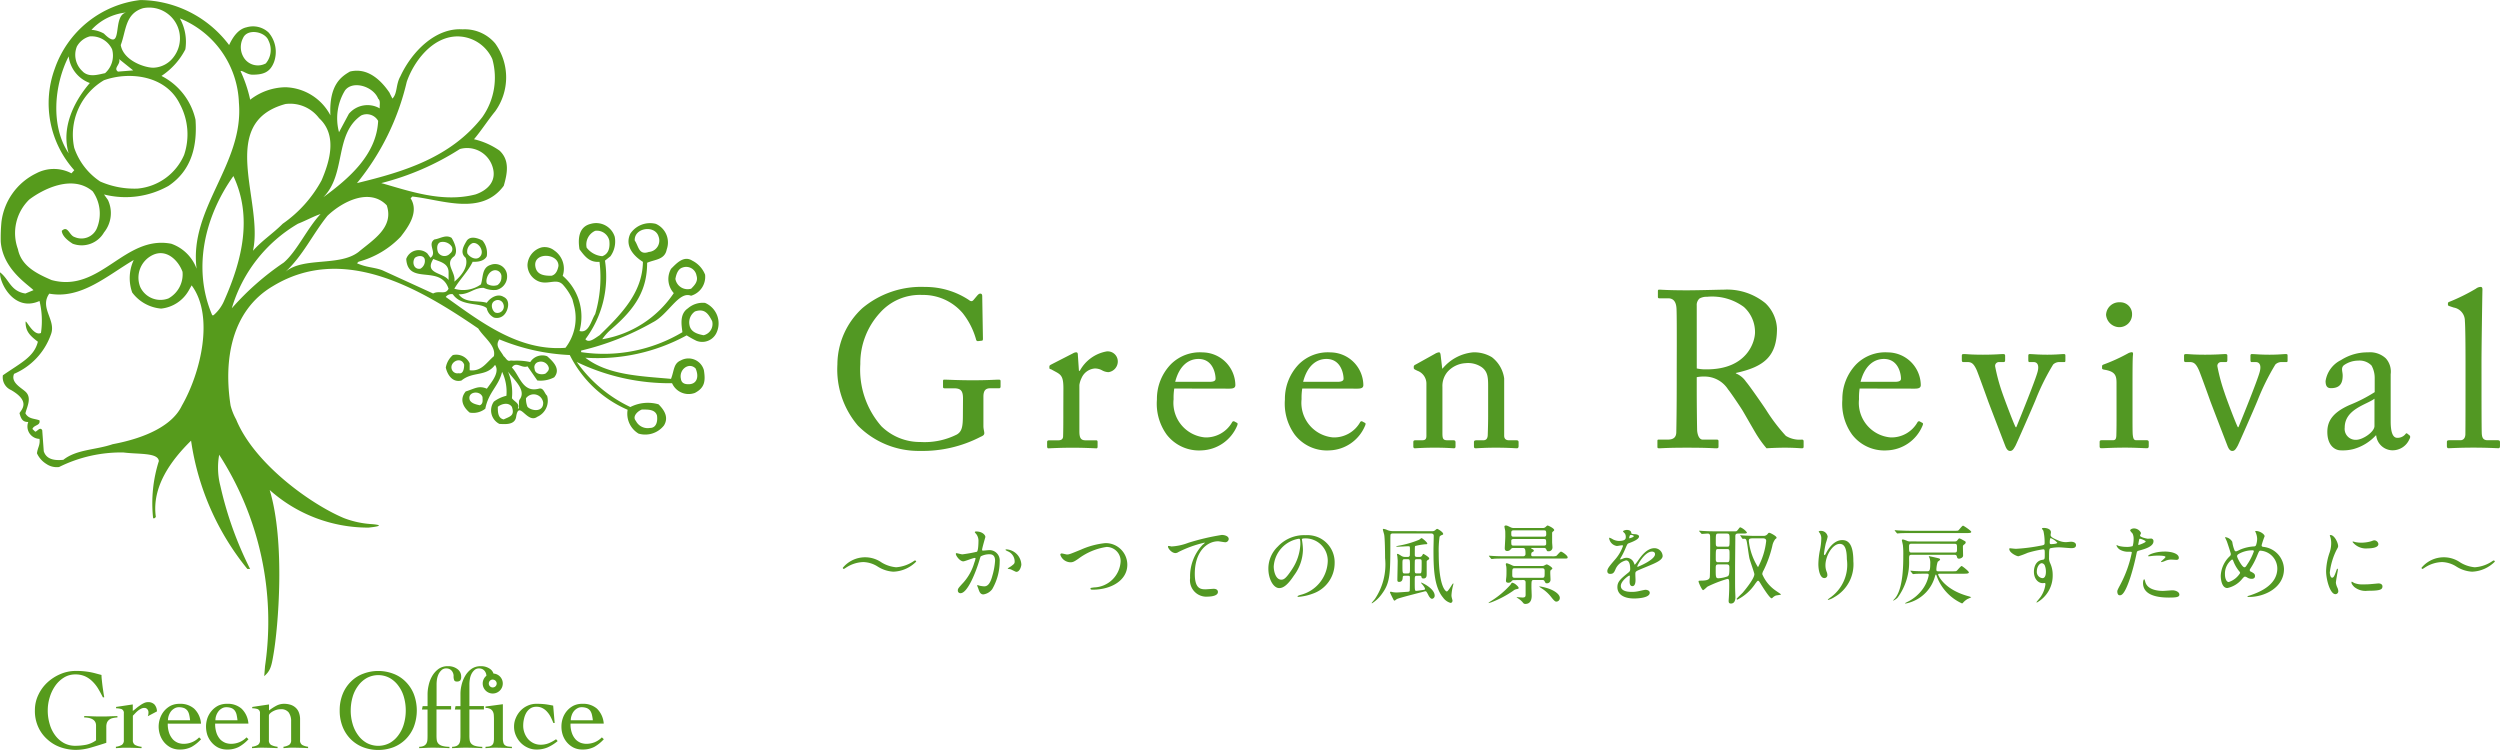 <svg id="Group_248" data-name="Group 248" xmlns="http://www.w3.org/2000/svg" width="183.145" height="54.941" viewBox="0 0 183.145 54.941">
  <g id="Group_244" data-name="Group 244" transform="translate(0)">
    <g id="Group_241" data-name="Group 241">
      <path id="Path_469" data-name="Path 469" d="M81.713,557.808c.23-.491.622-1.161,1.278-1.3a1.667,1.667,0,0,1,1.617.384,2.187,2.187,0,0,1,.4,2.148c-.29.774-.8.939-1.583.939-.392,0-.727-.319-.876-.266a9.975,9.975,0,0,1,.708,2.1,4.318,4.318,0,0,1,2.582-.914,3.845,3.845,0,0,1,3.295,2.059c-.113-2.286.846-2.859,1.43-3.208,1.262-.306,2.237.572,2.9,1.549.057.139.215.429.215.429.373-.373.237-1.025.582-1.63.841-1.821,2.592-3.577,4.562-3.441a2.923,2.923,0,0,1,2.38,1.03,4.253,4.253,0,0,1,0,4.98c-.52.633-1.035,1.435-1.55,2.041a5.429,5.429,0,0,1,1.865.828c.774.718.573,1.691.316,2.582-1.636,2.232-4.547,1.017-6.7.787l-.126.13c.659,1.03-.232,2.171-.718,2.806a6.642,6.642,0,0,1-3.094,1.839l-.115.113c.708.321,1.262.287,1.861.515l3.716,1.7c.473-.248.9.134,1.131-.352-.6-1.806-2.979-.206-3.1-2.18a.962.962,0,0,1,1.547-.4l.228.319c.518-.371-.258-.977.288-1.345.431-.06.831-.379,1.259-.117.23.371.483.995.2,1.343-.771.544.146,1.178,0,1.866.491-.4,1.061-1.09.833-1.748-.458-.371-.138-.891.087-1.265.283-.369.828-.168,1.144,0a1.446,1.446,0,0,1,.316,1.147c-.232.488-1.034.407-1.034.407-.342.714-.943,1.288-1.346,1.976a2.24,2.24,0,0,0,1.949-.318c.175-.517.058-1.234.718-1.43a.88.88,0,0,1,1.2.8,1.009,1.009,0,0,1-.774,1.035,1.812,1.812,0,0,1-.94-.149c-.71-.023-1.079.505-1.839.466.488.68,1.375.428,2.064.627.232-.345.774-.716,1.234-.431.514.232.343.944.084,1.259a.741.741,0,0,1-.8.251,1,1,0,0,1-.523-.689c-.512-.437-1.861-.1-2.483-1.017a.514.514,0,0,0-.517.2c2.577,1.838,5.355,3.987,8.77,3.724a3.567,3.567,0,0,0,.627-3.094l-.118-.458a4.051,4.051,0,0,0-.711-1.087c-.514-.512-1.191.149-1.949-.321a1.309,1.309,0,0,1-.632-1.11,1.4,1.4,0,0,1,1.048-1.288,1.132,1.132,0,0,1,.914.227,1.619,1.619,0,0,1,.619,1.858,3.951,3.951,0,0,1,1.231,4.042c.688.2.86-.8,1.147-1.234a9.536,9.536,0,0,0,.319-3.833c-.724.055-1.064-.376-1.466-.918-.138-.831-.028-1.665.833-1.866a1.423,1.423,0,0,1,1.746.946,1.853,1.853,0,0,1-.314,1.432l-.4.318a7.658,7.658,0,0,1-1.435,5.759c.258.316.716-.087,1.035-.288,1.633-1.575,3.148-3.149,3.18-5.381-.69-.431-1.348-1.179-.922-2.065a1.739,1.739,0,0,1,1.868-.719,1.49,1.49,0,0,1,.8,1.866c-.141.773-.862.732-1.437.985,0,1.954-.807,3.311-2.624,4.866a3.723,3.723,0,0,0-.666.737,7.864,7.864,0,0,0,5.242-3.381,1.531,1.531,0,0,1-.2-1.78c.374-.371.919-1,1.55-.6a1.95,1.95,0,0,1,.944,1.03,1.443,1.443,0,0,1-1.03,1.544c-.894-.371-1.665,1.383-2.811,1.952a19.807,19.807,0,0,1-5.24,2.064v.115a11.24,11.24,0,0,0,7.419-1.461c-.057-.487-.232-1.322.4-1.746a1.663,1.663,0,0,1,1.262-.4,1.631,1.631,0,0,1,.8,2.261,1.156,1.156,0,0,1-1.432.517,7.193,7.193,0,0,1-.718-.4,13.636,13.636,0,0,1-7.421,1.638c1.662,1.288,4.071,1.346,6.274,1.549.243-.622.175-1.123.716-1.351a1.17,1.17,0,0,1,1.693.716c.13.81.055,1.291-.661,1.665a1.324,1.324,0,0,1-1.67-.711,15.693,15.693,0,0,1-6.983-1.555,10.119,10.119,0,0,0,3.925,3.3,2.823,2.823,0,0,1,2.065-.2c.46.458.747.975.4,1.547a1.744,1.744,0,0,1-1.863.6,1.7,1.7,0,0,1-.8-1.746,8.517,8.517,0,0,1-4.238-4.011,15.251,15.251,0,0,1-5.158-1.147c-.342.488.062.773.316,1.234.168.115.258.428.514.313l.227.015a4.575,4.575,0,0,1,1.207.1,1.042,1.042,0,0,1,1.233-.428c.428.373,1.03.946.517,1.547a2.144,2.144,0,0,1-1.234.23l-.718-1.035c-.428.172-.831-.4-1.144.088.57.573.774,1.868,1.978,1.547.348-.092.4.343.6.52a1.288,1.288,0,0,1-.718,1.541c-.748.552-1.349-1.3-1.549,0-.087.588-.745.552-1.23.52a1.112,1.112,0,0,1-.4-1.635,2.568,2.568,0,0,1,.917-.426,3.39,3.39,0,0,0-.316-1.753c-.254,1.064-.987,1.464-1.23,2.7a1.427,1.427,0,0,1-1.147.285c-.515-.431-.745-1-.287-1.549.658-.2.948-.458,1.547-.2.343-.486.972-1.2.6-1.746-.653.889-1.633.458-2.461,1.147-.659.17-1.033-.431-1.147-.948a1.572,1.572,0,0,1,.517-.917,1.082,1.082,0,0,1,1.231.6v.512c.867.113,1.231-.573,1.775-1.029.172-.779-.747-1.375-1.147-2.033-4.238-2.895-9.857-6.25-15.043-3.1-3.067,1.808-3.612,5.446-3.1,8.741a4.293,4.293,0,0,0,.408,1.025c1.319,3.23,5.461,6.209,7.905,7.23a6.833,6.833,0,0,0,1.9.429c.912.061.857.164-.105.264a10.815,10.815,0,0,1-7.243-2.756c1.149,3.779.637,10.052.262,12.138-.143.844-.235,1.126-.661,1.5l.06-.737a22.552,22.552,0,0,0-3.36-15.482,5.32,5.32,0,0,0,.089,2.289,26.26,26.26,0,0,0,2.176,6.078h-.2a19.217,19.217,0,0,1-4.124-9.4c-1.461,1.435-2.895,3.378-2.581,5.589-.057.06-.112.139-.2.086a10.17,10.17,0,0,1,.421-4.181c-.063-.628-1.469-.484-2.6-.628a10.217,10.217,0,0,0-4.711,1.066,1.343,1.343,0,0,1-.935-.228,1.777,1.777,0,0,1-.684-.776c.047-.418.249-.609.185-1.058A.909.909,0,0,1,67,585.423c-.348,0-.515-.136-.642-.651.152-.261.828-.854-.619-1.691a1.018,1.018,0,0,1-.6-1.079c1.32-.92,2.289-1.344,2.564-2.461-.607-.458-.9-.776-.9-1.435,0-.287.564,1.066,1.127.794a6.147,6.147,0,0,0-.107-2.342c-1.871.839-2.956-1.356-2.89-2.1.671.515.763,1.385,1.855,1.552l.595-.246c-.46-.454-2.245-1.555-2.4-3.557a12.586,12.586,0,0,1,.053-1.448,4.577,4.577,0,0,1,2.551-3.554,2.758,2.758,0,0,1,2.577,0l.206-.228a7.347,7.347,0,0,1-1.434-7.422,7.552,7.552,0,0,1,6.274-5.044A8.227,8.227,0,0,1,81.713,557.808Zm-5.558,1.66a1.923,1.923,0,0,0,1.487-.774,2.253,2.253,0,0,0-2.234-3.585c-1.319.4-1.231,1.635-1.633,2.7C73.975,558.95,75.525,559.468,76.155,559.468Zm-1.978-4.045a4,4,0,0,0-2.547,1.272,2.156,2.156,0,0,1,.91.271C74.034,558.462,73.087,555.65,74.177,555.423Zm-5.475,19.6c3.583.978,5.328-3.318,8.77-2.66a3.046,3.046,0,0,1,1.86,1.831c-.572-4.439,3.471-7.648,3.1-12.149a6.935,6.935,0,0,0-4.324-6.188,3.552,3.552,0,0,1,.4,2.265,5.164,5.164,0,0,1-1.751,1.949,4.761,4.761,0,0,1,2.495,3.209c.126,1.821-.228,3.671-1.978,4.845a6.408,6.408,0,0,1-4.725.628l.285.4a2.251,2.251,0,0,1-.285,2.381,1.889,1.889,0,0,1-2.294.829c-.316-.2-.771-.541-.8-.944.458-.432.539.352.954.46a1.228,1.228,0,0,0,1.623-.662,2.818,2.818,0,0,0-.314-2.694c-1.519-1.289-3.718-.1-4.641.6a3.419,3.419,0,0,0-.834,3.64C66.494,574.022,67.671,574.574,68.7,575.021Zm15.7-15.87a1.528,1.528,0,0,0,.2-1.665c-.241-.676-1.55-.914-1.865-.2a1.441,1.441,0,0,0,0,1.348A1.218,1.218,0,0,0,84.405,559.151Zm-13.41.6c.486.458,1.176.2,1.631.117a1.722,1.722,0,0,0,.518-1.751,1.666,1.666,0,0,0-1.635-.945,1.534,1.534,0,0,0-.946.744A1.631,1.631,0,0,0,71,559.753Zm29.282,3.318a5.006,5.006,0,0,0,.721-4.234,2.809,2.809,0,0,0-2.579-1.662c-1.861.028-3.2,1.9-3.69,3.331a18.31,18.31,0,0,1-3.646,7.416C94.523,567.088,97.956,566.052,100.277,563.071Zm-28.767-2.483a2.378,2.378,0,0,1-1.547-1.95c-1.059,2.064-1.348,5.1,0,7.1C69.416,563.936,70.278,562.013,71.511,560.588Zm2.061-.834,1.119-.089-1.034-.828C73.8,559.212,73.2,559.5,73.571,559.753Zm-3.2,5.587a4.829,4.829,0,0,0,1.9,2.464,6.233,6.233,0,0,0,2.736.518,4.11,4.11,0,0,0,3.412-2.464,4.7,4.7,0,0,0-.313-3.732c-1.034-2.119-3.727-2.4-5.56-1.74A4.632,4.632,0,0,0,70.367,565.34Zm20.115-2.491a1.785,1.785,0,0,1,2.266-.4c-.031-.232.083-.543-.117-.714-.347-.891-1.856-1.372-2.43-.6a3.916,3.916,0,0,0-.437,3.058ZM83.461,572.88c.688-.776,1.445-1.243,2.179-1.981a9.217,9.217,0,0,0,2.845-3.175c.577-1.343,1.194-3.3-.18-4.558a2.651,2.651,0,0,0-2.464-1.038C80.794,563.505,84.264,569.3,83.461,572.88Zm7.934-9.919c-2,1.375-1.087,4.3-2.777,5.994,1.89-1.38,3.9-3.127,4.013-5.59A.958.958,0,0,0,91.4,562.961Zm7.225,2.465a19.631,19.631,0,0,1-5.76,2.495c2.036.572,4.469,1.461,6.907.829.873-.3,1.6-.975,1.231-2.065A1.951,1.951,0,0,0,98.62,565.426Zm-16.593,1.979c-2.061,2.892-3.037,6.732-1.549,10.2h.089a2.91,2.91,0,0,0,.8-1.107C82.682,573.526,83.43,570.385,82.027,567.406Zm6.907,2.892c-1.092,1.348-1.8,2.927-3.094,4.124,1.317-1.115,3.953-.369,5.357-1.456,1.063-.888,2.608-1.8,2.064-3.415C92.03,568.263,90.052,569.241,88.935,570.3Zm-.518-.11c-.455.141-1.085.486-1.659.711a10.67,10.67,0,0,0-4.845,6.193,19.748,19.748,0,0,1,3.8-3.345C86.67,572.936,87.443,571.214,88.416,570.187Zm23.013,1.942c.285.4.285,1.1,1.032.836a.834.834,0,0,0,.716-1.121C112.921,570.958,111.37,571.187,111.429,572.129Zm-2.895-.713a1.1,1.1,0,0,0-.629,1.233,1.6,1.6,0,0,0,1.145.627c.488-.17.572-.654.515-1.147A.932.932,0,0,0,108.534,571.417Zm-10.518,1.147a.784.784,0,0,0-.828-.313c-.347.136-.23.714-.113.824a.545.545,0,0,0,.828,0A.387.387,0,0,0,98.016,572.564Zm2.064.763c.4-.4-.125-1.144-.552-1a.68.68,0,0,0-.361.747C99.328,573.348,99.8,573.61,100.08,573.327Zm-23.946-.144a1.838,1.838,0,0,0-.927,2.359,1.634,1.634,0,0,0,2.062.829,2.016,2.016,0,0,0,1.032-1.949C78,573.594,77.138,572.719,76.134,573.182Zm19.19.212c-.23.314-.086.881.4.8a.653.653,0,0,0,.316-.713C95.926,573.165,95.494,573.252,95.323,573.395Zm8.819.6c.083.688.722.716,1.183.716.342-.084.46-.433.515-.716C105.868,573.051,104.022,572.954,104.142,573.992Zm-7.471-.513c-.69,1.1.719.975,1.119,1.542v-.6C97.761,573.766,97.126,573.683,96.671,573.479Zm18.885,2.18c.2-.206.541-.517.4-.951a.767.767,0,0,0-1.032-.6c-.327.1-.458.488-.518.829A.909.909,0,0,0,115.556,575.659Zm-14.205-.254a.67.67,0,0,0,.309-.58.46.46,0,0,0-.549-.514c-.515.11-.685.959-.431,1.03A.894.894,0,0,0,101.351,575.4Zm.45,1.369a.428.428,0,0,0-.577-.254c-.433.172-.254.74-.024.878A.468.468,0,0,0,101.8,576.774Zm15.3,1.26c-.258-.483-.515-.969-1.262-.711a.974.974,0,0,0-.4,1c.086.515.6.661,1.034.742A.844.844,0,0,0,117.1,578.034Zm-19.086,3.5a.439.439,0,0,0,.517.313c.343.087.4-.373.4-.629C98.707,580.587,97.872,581.015,98.016,581.533Zm6.394-.518a.394.394,0,0,0-.316.518c.028.457.7.437.831.313.113-.115.254-.23.2-.429A.6.6,0,0,0,104.41,581.015Zm10.4,1.236c.031.284.232.4.517.4.632.031.841-.509.559-1.154C115.407,581.021,114.665,581.559,114.808,582.251Zm-12.376,1.431c.17.253.6.373.428.747h.084v-.518l.026-.107c.564-.688-.368-1.439-.825-2.072A4.057,4.057,0,0,1,102.432,583.681Zm-3.1.113c.112.259.46.339.744.4.261-.112.2-.369.2-.6C100.11,583.08,99.163,583.189,99.336,583.794Zm4.128-.113a1.529,1.529,0,0,0,.112.63c.316.319,1.174.4,1.147-.318A.7.7,0,0,0,103.464,583.681Zm-2.064.63c0,.374,0,.831.431.919.444-.217.829-.259.6-.919C102.174,583.934,101.628,584.11,101.4,584.311Zm10.542.2c-.313.12-.713.514-.426.831a.968.968,0,0,0,1.032.512c.484,0,.572-.512.512-.91C112.921,584.483,112.375,584.51,111.942,584.51Zm-33.2-8.7a2.637,2.637,0,0,1-2.009,1.3,2.952,2.952,0,0,1-2.117-1.179,3.14,3.14,0,0,1,.113-2.383c-1.946,1.147-3.865,2.892-6.188,2.467-.745,1.058.543,1.947.113,3.008a4.91,4.91,0,0,1-2.692,2.867c-.254.6.447.972.782,1.26.57.454.162,1.144.049,1.633.228.426.659.371,1.03.513.087.4-.4.314-.517.632l.206.2c.17-.032.339-.377.512-.115l.113,1.545c.2.63.833.689,1.434.63.975-.774,2.38-.718,3.612-1.144,2.49-.466,4.4-1.409,5.069-2.82,1.4-2.438,2.381-6.582.718-8.816Z" transform="translate(-64.929 -554.508)" fill="#569b1c"/>
    </g>
    <g id="Group_243" data-name="Group 243" transform="translate(2.558 48.807)">
      <g id="Group_242" data-name="Group 242">
        <path id="Path_470" data-name="Path 470" d="M71.488,586.783c-.109-.215-.22-.421-.34-.625a2.643,2.643,0,0,0-.415-.531,1.879,1.879,0,0,0-.541-.381,1.7,1.7,0,0,0-.716-.143,1.561,1.561,0,0,0-.852.236,2.163,2.163,0,0,0-.635.609,2.913,2.913,0,0,0-.4.847,3.211,3.211,0,0,0-.141.941,3.449,3.449,0,0,0,.141,1,2.5,2.5,0,0,0,.4.825,2.01,2.01,0,0,0,.635.564,1.727,1.727,0,0,0,.852.206,4.245,4.245,0,0,0,.787-.076,1.921,1.921,0,0,0,.723-.324v-1.082c0-.381-.292-.582-.867-.595v-.1c.214,0,.408.011.588.018s.381.013.606.013c.2,0,.411,0,.619-.01s.415-.015.62-.021v.1a2.138,2.138,0,0,0-.326.044.637.637,0,0,0-.254.105.588.588,0,0,0-.172.2.814.814,0,0,0-.062.334v1.176q-.581.19-1.144.353a3.954,3.954,0,0,1-1.093.164,3.4,3.4,0,0,1-1.1-.186,2.779,2.779,0,0,1-.961-.564,2.672,2.672,0,0,1-.677-.9,2.812,2.812,0,0,1-.256-1.244,2.571,2.571,0,0,1,.256-1.144,2.925,2.925,0,0,1,.677-.918,3.307,3.307,0,0,1,.961-.607,2.832,2.832,0,0,1,1.1-.22,5.5,5.5,0,0,1,.617.027c.185.021.355.044.505.075s.288.066.41.1l.352.094a3.33,3.33,0,0,0,.023.352c.015.149.032.3.053.463s.045.314.066.46.044.269.06.36Z" transform="translate(-66.508 -584.503)" fill="#569b1c"/>
        <path id="Path_471" data-name="Path 471" d="M70.168,589.53a1.2,1.2,0,0,0,.434-.136.39.39,0,0,0,.151-.365v-1.944a.3.3,0,0,0-.168-.316,1.39,1.39,0,0,0-.4-.058v-.1l1.223-.183v.475a2.363,2.363,0,0,0,.23-.175,2.734,2.734,0,0,1,.279-.212,1.7,1.7,0,0,1,.293-.178.681.681,0,0,1,.3-.078.632.632,0,0,1,.491.178.785.785,0,0,1,.178.5l-.669.353c.011-.037.024-.079.034-.123a.774.774,0,0,0,.013-.165.33.33,0,0,0-.079-.22.282.282,0,0,0-.227-.1.482.482,0,0,0-.235.06,1.156,1.156,0,0,0-.228.144,1.862,1.862,0,0,0-.2.188c-.063.068-.123.125-.173.181v1.775a.384.384,0,0,0,.159.365,1.347,1.347,0,0,0,.478.136v.1c-.191-.008-.377-.018-.567-.023s-.377-.011-.564-.011c-.131,0-.253,0-.373.011s-.245.014-.373.023Z" transform="translate(-64.239 -583.63)" fill="#569b1c"/>
        <path id="Path_472" data-name="Path 472" d="M72.773,587.788a1.985,1.985,0,0,0,.115.723,1.4,1.4,0,0,0,.285.457,1.1,1.1,0,0,0,.368.233,1.321,1.321,0,0,0,.366.066,1.618,1.618,0,0,0,.635-.117,1.508,1.508,0,0,0,.528-.356l.143.136a2.783,2.783,0,0,1-.7.564,1.822,1.822,0,0,1-.863.19,1.466,1.466,0,0,1-.646-.138,1.6,1.6,0,0,1-.486-.381,1.7,1.7,0,0,1-.306-.535,1.937,1.937,0,0,1-.107-.625,1.873,1.873,0,0,1,.107-.617,1.666,1.666,0,0,1,.306-.538A1.609,1.609,0,0,1,73,586.47a1.464,1.464,0,0,1,.646-.133,1.517,1.517,0,0,1,1.063.357,1.677,1.677,0,0,1,.5,1.095Zm1.635-.249a3.233,3.233,0,0,0-.066-.406.824.824,0,0,0-.131-.3.625.625,0,0,0-.243-.185,1.065,1.065,0,0,0-.387-.062.621.621,0,0,0-.326.091A.859.859,0,0,0,73,586.9a1.186,1.186,0,0,0-.159.313,1.1,1.1,0,0,0-.055.33Z" transform="translate(-63.041 -583.583)" fill="#569b1c"/>
        <path id="Path_473" data-name="Path 473" d="M74.916,587.788a1.988,1.988,0,0,0,.113.723,1.367,1.367,0,0,0,.283.457,1.146,1.146,0,0,0,.371.233,1.332,1.332,0,0,0,.368.066,1.632,1.632,0,0,0,.633-.117,1.544,1.544,0,0,0,.53-.356l.143.136a2.823,2.823,0,0,1-.706.564,1.8,1.8,0,0,1-.862.19,1.466,1.466,0,0,1-.646-.138,1.57,1.57,0,0,1-.483-.381,1.719,1.719,0,0,1-.313-.535,2.025,2.025,0,0,1-.1-.625,1.957,1.957,0,0,1,.1-.617,1.682,1.682,0,0,1,.313-.538,1.575,1.575,0,0,1,.483-.381,1.464,1.464,0,0,1,.646-.133,1.523,1.523,0,0,1,1.063.357,1.678,1.678,0,0,1,.5,1.095Zm1.636-.249a3.958,3.958,0,0,0-.066-.406.827.827,0,0,0-.134-.3.592.592,0,0,0-.243-.185,1.044,1.044,0,0,0-.386-.062.6.6,0,0,0-.322.091.784.784,0,0,0-.251.222,1.105,1.105,0,0,0-.162.313,1.051,1.051,0,0,0-.053.33Z" transform="translate(-61.712 -583.583)" fill="#569b1c"/>
        <path id="Path_474" data-name="Path 474" d="M76.344,586.565l1.225-.183v.442a3.606,3.606,0,0,1,.517-.337,1.193,1.193,0,0,1,.564-.151,1.582,1.582,0,0,1,.447.055.988.988,0,0,1,.379.191.9.9,0,0,1,.269.358,1.371,1.371,0,0,1,.1.562v1.479a.387.387,0,0,0,.151.365,1.189,1.189,0,0,0,.436.136v.1c-.164-.008-.335-.018-.52-.022s-.374-.011-.562-.011c-.128,0-.253,0-.374.011s-.235.014-.347.022v-.1a1.1,1.1,0,0,0,.413-.136.393.393,0,0,0,.147-.365v-1.349a1.092,1.092,0,0,0-.18-.666.685.685,0,0,0-.582-.233,1.006,1.006,0,0,0-.3.041,1.336,1.336,0,0,0-.275.115.946.946,0,0,0-.212.156.23.23,0,0,0-.078.162v1.775a.382.382,0,0,0,.156.365,1.355,1.355,0,0,0,.478.136v.1c-.191-.008-.377-.018-.565-.022s-.376-.011-.565-.011c-.128,0-.254,0-.374.011s-.246.014-.369.022v-.1a1.2,1.2,0,0,0,.433-.136.39.39,0,0,0,.151-.365v-1.944a.3.3,0,0,0-.172-.316,1.31,1.31,0,0,0-.4-.058Z" transform="translate(-60.42 -583.583)" fill="#569b1c"/>
        <path id="Path_475" data-name="Path 475" d="M80.291,587.744a3.165,3.165,0,0,1,.224-1.215,2.675,2.675,0,0,1,.606-.907,2.473,2.473,0,0,1,.9-.572,3.066,3.066,0,0,1,1.093-.2,3.1,3.1,0,0,1,1.1.2,2.488,2.488,0,0,1,.894.572,2.679,2.679,0,0,1,.607.907,3.39,3.39,0,0,1,0,2.43,2.7,2.7,0,0,1-.607.91,2.631,2.631,0,0,1-.894.573,3.1,3.1,0,0,1-1.1.194,3.068,3.068,0,0,1-1.093-.194,2.613,2.613,0,0,1-.9-.573,2.691,2.691,0,0,1-.606-.91A3.154,3.154,0,0,1,80.291,587.744Zm.808,0a3.433,3.433,0,0,0,.138.982,2.562,2.562,0,0,0,.4.824,1.97,1.97,0,0,0,.635.573,1.8,1.8,0,0,0,1.69,0,1.965,1.965,0,0,0,.633-.573,2.534,2.534,0,0,0,.4-.824,3.49,3.49,0,0,0,.136-.982,3.541,3.541,0,0,0-.136-.983,2.476,2.476,0,0,0-.4-.82,1.982,1.982,0,0,0-.633-.573,1.776,1.776,0,0,0-1.69,0,1.987,1.987,0,0,0-.635.573,2.5,2.5,0,0,0-.4.82A3.483,3.483,0,0,0,81.1,587.744Z" transform="translate(-57.964 -584.503)" fill="#569b1c"/>
        <path id="Path_476" data-name="Path 476" d="M83.886,590.537a.788.788,0,0,0,.34-.068.441.441,0,0,0,.185-.167.64.64,0,0,0,.076-.258c.008-.1.011-.215.011-.345v-1.889h-.41l.052-.251H84.5v-.9a2.887,2.887,0,0,1,.081-.635,2.3,2.3,0,0,1,.254-.663,1.7,1.7,0,0,1,.462-.521,1.148,1.148,0,0,1,.7-.207,1.1,1.1,0,0,1,.682.207.669.669,0,0,1,.283.564.449.449,0,0,1-.066.274.342.342,0,0,1-.262.079.2.2,0,0,1-.177-.079.751.751,0,0,1-.05-.342.586.586,0,0,0-.024-.151.636.636,0,0,0-.089-.183.5.5,0,0,0-.168-.146.54.54,0,0,0-.254-.06.482.482,0,0,0-.352.13,1.022,1.022,0,0,0-.219.3,1.538,1.538,0,0,0-.115.385,2.608,2.608,0,0,0-.026.343v1.6h1.064v.251H85.154V589.7a2.74,2.74,0,0,0,.019.345.512.512,0,0,0,.115.258.6.6,0,0,0,.279.167,1.851,1.851,0,0,0,.535.068v.1c-.2-.008-.39-.018-.582-.023s-.381-.011-.575-.011-.358,0-.528.011-.35.014-.531.023Z" transform="translate(-55.735 -584.637)" fill="#569b1c"/>
        <path id="Path_477" data-name="Path 477" d="M88.821,589.574c-.194-.008-.4-.018-.591-.023s-.4-.011-.591-.011c-.13,0-.254,0-.377.011s-.248.014-.377.023v-.1a1.641,1.641,0,0,0,.283-.029.454.454,0,0,0,.193-.089.38.38,0,0,0,.112-.185,1.391,1.391,0,0,0,.032-.331v-1.388c0-.113-.006-.215-.013-.314a.636.636,0,0,0-.075-.258.454.454,0,0,0-.191-.183.881.881,0,0,0-.342-.073v-.1l1.273-.169v2.485a1.292,1.292,0,0,0,.036.331.357.357,0,0,0,.112.185.514.514,0,0,0,.2.089,1.993,1.993,0,0,0,.313.029Z" transform="translate(-53.876 -583.573)" fill="#569b1c"/>
        <path id="Path_478" data-name="Path 478" d="M91.055,587.741c-.055-.141-.118-.283-.19-.426a1.687,1.687,0,0,0-.254-.379,1.153,1.153,0,0,0-.342-.277.911.911,0,0,0-.457-.107.782.782,0,0,0-.445.122.992.992,0,0,0-.3.326,1.557,1.557,0,0,0-.165.444,2.1,2.1,0,0,0-.057.489,1.5,1.5,0,0,0,.092.528,1.476,1.476,0,0,0,.259.45,1.287,1.287,0,0,0,.408.309,1.221,1.221,0,0,0,.53.113,1.579,1.579,0,0,0,.591-.113,2.8,2.8,0,0,0,.526-.29l.118.135a3.117,3.117,0,0,1-.744.467,2.021,2.021,0,0,1-.816.152,1.486,1.486,0,0,1-.624-.133,1.66,1.66,0,0,1-.52-.36,1.746,1.746,0,0,1-.356-.533,1.57,1.57,0,0,1-.134-.653,1.537,1.537,0,0,1,.134-.643,1.732,1.732,0,0,1,.356-.538,1.6,1.6,0,0,1,.52-.358,1.5,1.5,0,0,1,.624-.13,5.383,5.383,0,0,1,.648.032c.191.023.389.062.583.1l.11,1.275Z" transform="translate(-53.074 -583.583)" fill="#569b1c"/>
        <path id="Path_479" data-name="Path 479" d="M90.987,587.788a1.889,1.889,0,0,0,.113.723,1.342,1.342,0,0,0,.283.457,1.123,1.123,0,0,0,.369.233,1.342,1.342,0,0,0,.366.066,1.657,1.657,0,0,0,.638-.117,1.6,1.6,0,0,0,.526-.356l.143.136a2.841,2.841,0,0,1-.7.564,1.828,1.828,0,0,1-.865.19,1.449,1.449,0,0,1-.645-.138,1.571,1.571,0,0,1-.488-.381,1.671,1.671,0,0,1-.306-.535,1.933,1.933,0,0,1-.1-.625,1.87,1.87,0,0,1,.1-.617,1.637,1.637,0,0,1,.306-.538,1.576,1.576,0,0,1,.488-.381,1.448,1.448,0,0,1,.645-.133,1.529,1.529,0,0,1,1.066.357,1.7,1.7,0,0,1,.494,1.095Zm1.634-.249a3.218,3.218,0,0,0-.068-.406.852.852,0,0,0-.131-.3.631.631,0,0,0-.245-.185,1.059,1.059,0,0,0-.387-.062.6.6,0,0,0-.322.091.845.845,0,0,0-.253.222.976.976,0,0,0-.156.313,1.009,1.009,0,0,0-.055.33Z" transform="translate(-51.749 -583.583)" fill="#569b1c"/>
      </g>
      <path id="Path_480" data-name="Path 480" d="M89.088,585.9a.735.735,0,1,1-1.471,0,.726.726,0,0,1,.271-.565.585.585,0,0,0-.024-.149.6.6,0,0,0-.089-.183.539.539,0,0,0-.165-.146.559.559,0,0,0-.258-.06.478.478,0,0,0-.35.13.972.972,0,0,0-.22.3,1.352,1.352,0,0,0-.11.385,2.193,2.193,0,0,0-.029.343v1.6h1.063v.251H86.642V589.7a2.468,2.468,0,0,0,.019.345.508.508,0,0,0,.112.258.61.61,0,0,0,.28.167,1.859,1.859,0,0,0,.535.068v.1c-.2-.008-.389-.018-.58-.023s-.386-.011-.58-.011c-.177,0-.355,0-.526.011s-.348.014-.528.023v-.1a.794.794,0,0,0,.34-.068.427.427,0,0,0,.183-.167.614.614,0,0,0,.075-.258,3.169,3.169,0,0,0,.015-.345v-1.889h-.411l.05-.251h.361v-.9a2.775,2.775,0,0,1,.078-.635,2.4,2.4,0,0,1,.258-.663,1.669,1.669,0,0,1,.46-.521,1.15,1.15,0,0,1,.7-.207,1.114,1.114,0,0,1,.682.207.64.64,0,0,1,.24.332A.728.728,0,0,1,89.088,585.9Zm-.735-.287a.289.289,0,1,0,.288.287A.288.288,0,0,0,88.353,585.617Z" transform="translate(-54.813 -584.637)" fill="#569b1c"/>
    </g>
  </g>
  <g id="Group_246" data-name="Group 246" transform="translate(61.349 21.023)">
    <g id="Group_245" data-name="Group 245">
      <path id="Path_481" data-name="Path 481" d="M112,575.657c0-.585-.178-.747-.667-.747h-.682c-.083,0-.115-.036-.115-.1V574.4c0-.1.016-.126.1-.126.225,0,.957.047,2.065.047,1.171,0,1.691-.047,1.918-.047.117,0,.133.047.133.11v.39c0,.065-.016.133-.115.133H114c-.295,0-.505.112-.505.617v2.146c0,.23.065.392.065.525s-.1.194-.261.263a9.221,9.221,0,0,1-4.443,1.038,6.26,6.26,0,0,1-4.558-1.856,6.33,6.33,0,0,1-1.5-4.477,5.638,5.638,0,0,1,1.837-4.132,6.7,6.7,0,0,1,4.576-1.547,5.774,5.774,0,0,1,3.207.946c.177.143.277.11.374-.018l.245-.292c.065-.068.13-.147.227-.147.113,0,.144.079.144.194l.052,3.11c0,.079-.015.144-.083.144l-.292.034a.139.139,0,0,1-.13-.13,5.487,5.487,0,0,0-.978-1.923,3.811,3.811,0,0,0-2.963-1.332,3.911,3.911,0,0,0-3.107,1.319,5.458,5.458,0,0,0-1.43,3.742,6.3,6.3,0,0,0,1.545,4.56,4.04,4.04,0,0,0,2.862,1.152,5.251,5.251,0,0,0,2.671-.552c.374-.228.437-.586.437-1.432Z" transform="translate(-102.801 -567.486)" fill="#529823"/>
      <path id="Path_482" data-name="Path 482" d="M113.475,573.12c0-.833-.131-1-.588-1.238l-.308-.168c-.1-.028-.131-.039-.131-.105v-.1c0-.067.032-.094.131-.148l1.61-.826a.472.472,0,0,1,.228-.068c.1,0,.117.1.117.2l.078,1.153h.066a2.787,2.787,0,0,1,1.955-1.417.736.736,0,0,1,.826.718.789.789,0,0,1-.684.8,1.038,1.038,0,0,1-.47-.136,1.071,1.071,0,0,0-.538-.133,1.155,1.155,0,0,0-.957.687,1.737,1.737,0,0,0-.165.522v3.387c0,.5.112.666.455.666h.766c.1,0,.113.05.113.146v.295c0,.1-.018.146-.081.146-.1,0-.847-.045-1.727-.045-1.008,0-1.693.045-1.79.045-.066,0-.1-.032-.1-.164v-.277c0-.112.031-.146.178-.146h.638c.241,0,.356-.1.356-.306.016-.538.016-1.11.016-1.952Z" transform="translate(-96.921 -565.68)" fill="#529823"/>
      <path id="Path_483" data-name="Path 483" d="M118.519,573.095a4.212,4.212,0,0,0-.049.782,2.542,2.542,0,0,0,2.31,2.8,2.2,2.2,0,0,0,1.97-1.1.139.139,0,0,1,.149-.084l.212.115c.045.02.079.067,0,.243a2.937,2.937,0,0,1-2.59,1.775,2.986,2.986,0,0,1-2.556-1.155,3.867,3.867,0,0,1-.716-2.571,3.651,3.651,0,0,1,1.027-2.589,3.01,3.01,0,0,1,2.326-.863,2.426,2.426,0,0,1,2.393,2.393c0,.23-.194.262-.457.262Zm2.59-.492c.308,0,.436-.079.436-.224,0-.376-.194-1.451-1.252-1.451-.716,0-1.4.478-1.706,1.675Z" transform="translate(-93.844 -565.655)" fill="#529823"/>
      <path id="Path_484" data-name="Path 484" d="M124.307,573.095a4.317,4.317,0,0,0-.05.782,2.544,2.544,0,0,0,2.315,2.8,2.2,2.2,0,0,0,1.968-1.1.132.132,0,0,1,.144-.084l.211.115c.05.02.084.067,0,.243a2.927,2.927,0,0,1-2.585,1.775,2.972,2.972,0,0,1-2.555-1.155,3.868,3.868,0,0,1-.718-2.571,3.66,3.66,0,0,1,1.024-2.589,3.017,3.017,0,0,1,2.329-.863,2.427,2.427,0,0,1,2.393,2.393c0,.23-.194.262-.457.262Zm2.59-.492c.3,0,.437-.079.437-.224,0-.376-.2-1.451-1.255-1.451-.716,0-1.4.478-1.707,1.675Z" transform="translate(-90.256 -565.655)" fill="#529823"/>
      <path id="Path_485" data-name="Path 485" d="M135.5,576.542c0,.259.146.344.358.344h.52c.149,0,.178.05.178.146v.263c0,.113-.029.178-.13.178s-.619-.045-1.547-.045c-.831,0-1.349.045-1.463.045s-.131-.045-.131-.178v-.263c0-.112.05-.146.214-.146h.47c.18,0,.311-.084.327-.371.015-.423.029-.946.029-1.369v-2.151c0-.648,0-1.121-.471-1.465a1.781,1.781,0,0,0-1.187-.293,1.907,1.907,0,0,0-1.32.637,1.605,1.605,0,0,0-.371,1.106v3.368c0,.439.049.538.389.538h.407c.131,0,.164.05.164.165v.275c0,.1-.032.146-.113.146-.113,0-.551-.045-1.416-.045-.831,0-1.353.045-1.45.045-.081,0-.113-.045-.113-.146v-.295c0-.1.032-.146.162-.146h.471c.212,0,.326-.05.326-.324V572.75a1,1,0,0,0-.667-.959l-.13-.066c-.112-.047-.13-.1-.13-.141V571.5c0-.084.065-.133.144-.165l1.4-.779a.845.845,0,0,1,.295-.115c.081,0,.112.068.13.2l.115.987h.032a3.287,3.287,0,0,1,2.231-1.184,2.492,2.492,0,0,1,1.383.36,2.368,2.368,0,0,1,.894,1.547Z" transform="translate(-86.656 -565.655)" fill="#529823"/>
      <path id="Path_486" data-name="Path 486" d="M141.3,571.774c0-1.2,0-2.249-.018-2.72-.015-.536-.209-.813-.616-.813h-.65c-.083,0-.1-.045-.1-.112v-.407c0-.084.018-.115.1-.115.143,0,.65.049,2.015.049.912,0,2.427-.049,2.717-.049a4.445,4.445,0,0,1,3.045.993,2.733,2.733,0,0,1,.847,1.855c0,2.031-.927,2.8-3.011,3.256v.032a1.668,1.668,0,0,1,.748.616c.2.212,1.353,1.874,1.482,2.085a13,13,0,0,0,1.43,1.874,1.911,1.911,0,0,0,1.173.274c.113,0,.13.066.13.133v.358c0,.1-.016.146-.13.146s-.552-.045-1.267-.045c-.475,0-1.077.028-1.32.045a8.06,8.06,0,0,1-.684-.93c-.131-.194-1.008-1.741-1.092-1.869-.065-.115-.844-1.283-1.04-1.513a2.043,2.043,0,0,0-1.759-.944,2.434,2.434,0,0,0-.538.047v.909c0,.962.018,2.786.032,3.029.036.342.164.635.408.635h1.025c.115,0,.13.05.13.133v.358c0,.113-.015.146-.177.146-.181,0-.586-.045-2.135-.045-1.482,0-1.855.045-2.031.045-.133,0-.133-.045-.133-.131v-.373c0-.083,0-.133.081-.133h.667c.358,0,.635-.112.635-.556.032-1.607.032-3.139.032-4.683Zm1.464,1.607a3.084,3.084,0,0,0,.732.065c2.963,0,3.535-2.025,3.535-2.713a2.474,2.474,0,0,0-.815-1.856,3.919,3.919,0,0,0-2.7-.747,1.053,1.053,0,0,0-.554.128.64.64,0,0,0-.2.523Z" transform="translate(-79.811 -567.411)" fill="#529823"/>
      <path id="Path_487" data-name="Path 487" d="M149.513,573.095a4.453,4.453,0,0,0-.045.782,2.542,2.542,0,0,0,2.312,2.8,2.189,2.189,0,0,0,1.965-1.1.141.141,0,0,1,.149-.084l.211.115c.049.02.084.067,0,.243a2.928,2.928,0,0,1-2.589,1.775,2.976,2.976,0,0,1-2.553-1.155,3.867,3.867,0,0,1-.716-2.571,3.66,3.66,0,0,1,1.024-2.589,3.012,3.012,0,0,1,2.328-.863,2.427,2.427,0,0,1,2.394,2.393c0,.23-.2.262-.457.262Zm2.59-.492c.309,0,.439-.079.439-.224,0-.376-.194-1.451-1.252-1.451-.719,0-1.4.478-1.709,1.675Z" transform="translate(-74.629 -565.655)" fill="#529823"/>
      <path id="Path_488" data-name="Path 488" d="M157.591,575.878h.049c.259-.638,1.4-3.436,1.562-4.071.115-.442,0-.7-.292-.7h-.329c-.047,0-.063-.079-.063-.164v-.29c0-.1.032-.133.1-.133.227,0,.583.047,1.3.047.633,0,1.025-.047,1.174-.047.128,0,.144.015.144.146v.277c0,.117,0,.164-.083.164h-.308a.657.657,0,0,0-.505.177,16.649,16.649,0,0,0-1.3,2.623c-.2.488-1.4,3.227-1.466,3.337-.13.227-.211.374-.39.374-.164,0-.262-.147-.342-.342-.034-.083-1.221-3.172-1.268-3.308s-.719-2-.831-2.261c-.212-.473-.374-.6-.669-.6h-.326c-.081,0-.1-.066-.1-.164v-.29c0-.118.034-.133.178-.133.181,0,.457.047,1.369.047.86,0,1.285-.047,1.466-.047.13,0,.16.031.16.133v.29c0,.1-.016.164-.112.164h-.326a.278.278,0,0,0-.295.308,13.571,13.571,0,0,0,.522,1.939C156.713,573.664,157.411,575.536,157.591,575.878Z" transform="translate(-71.278 -565.605)" fill="#529823"/>
      <path id="Path_489" data-name="Path 489" d="M161.119,574.09c0-.554-.1-.849-.912-.977-.115-.023-.147-.05-.147-.115v-.146c0-.045.032-.084.115-.117a12.773,12.773,0,0,0,1.758-.8.7.7,0,0,1,.309-.1c.081,0,.1.081.081.2-.032.277-.032,1.3-.032,2.65v1.775c0,.637,0,1.216.016,1.4.032.309.081.423.261.423h.748c.13,0,.164.05.164.146v.277c0,.118-.034.164-.147.164-.131,0-.878-.045-1.562-.045-.944,0-1.581.045-1.759.045-.081,0-.13-.032-.13-.131v-.326c0-.1.049-.13.162-.13h.8c.178,0,.245-.065.261-.324.016-.489.016-.993.016-1.482Zm-.766-5a.961.961,0,0,1,1.024-.912.86.86,0,0,1,.881.86.933.933,0,0,1-.977.962A.992.992,0,0,1,160.352,569.091Z" transform="translate(-67.416 -567.056)" fill="#529823"/>
      <path id="Path_490" data-name="Path 490" d="M167.641,575.878h.045c.261-.638,1.4-3.436,1.562-4.071.115-.442,0-.7-.292-.7h-.326c-.047,0-.065-.079-.065-.164v-.29c0-.1.032-.133.1-.133.227,0,.583.047,1.3.047.638,0,1.027-.047,1.176-.047.126,0,.144.015.144.146v.277c0,.117,0,.164-.081.164h-.309a.653.653,0,0,0-.505.177,17.378,17.378,0,0,0-1.3,2.623c-.194.488-1.4,3.227-1.463,3.337-.131.227-.214.374-.394.374-.16,0-.258-.147-.339-.342-.032-.083-1.223-3.172-1.27-3.308s-.716-2-.833-2.261c-.209-.473-.374-.6-.664-.6H163.8c-.081,0-.1-.066-.1-.164v-.29c0-.118.034-.133.18-.133.18,0,.455.047,1.367.047.862,0,1.286-.047,1.464-.047.13,0,.162.031.162.133v.29c0,.1-.013.164-.112.164h-.327a.275.275,0,0,0-.292.308,13.569,13.569,0,0,0,.523,1.939C166.76,573.664,167.459,575.536,167.641,575.878Z" transform="translate(-65.05 -565.605)" fill="#529823"/>
      <path id="Path_491" data-name="Path 491" d="M174.868,575.484c0,.927.2,1.223.489,1.223a.743.743,0,0,0,.57-.245c.063-.083.1-.115.16-.063l.162.128c.052.052.084.131-.016.293a1.339,1.339,0,0,1-1.267.8,1.215,1.215,0,0,1-1.158-1.09h-.031a3.483,3.483,0,0,1-1.609.993,3.1,3.1,0,0,1-.962.1c-.392,0-.978-.324-.978-1.349,0-.752.342-1.4,1.628-1.972a10.985,10.985,0,0,0,1.842-.944v-1.042a1.866,1.866,0,0,0-.232-.905,1.221,1.221,0,0,0-.975-.361,1.837,1.837,0,0,0-1.058.343c-.227.209-.081.452-.081.747,0,.568-.194.928-.863.928-.261,0-.39-.144-.39-.522a2.06,2.06,0,0,1,1.123-1.532,3.6,3.6,0,0,1,1.988-.569,1.692,1.692,0,0,1,1.3.438,1.447,1.447,0,0,1,.358,1.16v3.447Zm-1.187-1.643c-.588.442-2.18.765-2.18,2.116a.8.8,0,0,0,.844.894c.473,0,1.336-.572,1.336-1.009Z" transform="translate(-61.081 -565.655)" fill="#529823"/>
      <path id="Path_492" data-name="Path 492" d="M178.123,574.4c0,.847,0,3.3.018,3.808.016.279.079.505.424.505h.731c.147,0,.18.05.18.146v.277c0,.1-.032.164-.1.164-.113,0-.828-.045-1.84-.045-1.04,0-1.691.045-1.837.045-.081,0-.113-.065-.113-.164v-.277c0-.112.032-.146.212-.146h.782c.177,0,.34-.113.36-.408.011-.5.011-3.306.011-4.247v-1.025c0-1.157-.011-2.636-.047-3.057a.983.983,0,0,0-.815-.982l-.326-.109c-.081-.034-.1-.05-.1-.084v-.13c0-.048.052-.083.147-.115a14.036,14.036,0,0,0,1.905-.946.587.587,0,0,1,.342-.128c.113,0,.146.081.131.293-.018.9-.066,4.28-.066,5.176Z" transform="translate(-57.681 -567.486)" fill="#529823"/>
    </g>
  </g>
  <g id="Group_247" data-name="Group 247" transform="translate(61.743 38.496)">
    <path id="Path_493" data-name="Path 493" d="M105.89,580.093a2.48,2.48,0,0,0,1.056.348,2.6,2.6,0,0,0,1.283-.444c.057-.037.076-.052.1-.052a.085.085,0,0,1,.089.083,2.477,2.477,0,0,1-1.67.737,2.4,2.4,0,0,1-1.137-.368,2.067,2.067,0,0,0-1.061-.337,2.417,2.417,0,0,0-1.2.363c-.032.018-.211.139-.224.139a.081.081,0,0,1-.083-.083,2.116,2.116,0,0,1,2.846-.387Z" transform="translate(-103.044 -577.38)" fill="#529823"/>
    <path id="Path_494" data-name="Path 494" d="M108.155,580.182a.055.055,0,0,1,.057-.052c.019,0,.35.089.42.089a10.566,10.566,0,0,0,1.068-.191c.107-.076.113-.718.113-.749a.816.816,0,0,0-.157-.541c-.1-.113-.109-.126-.109-.146,0-.044.076-.05.1-.05.424,0,.672.241.672.407,0,.013-.241.82-.241.94,0,.039.026.057.07.057s.324-.031.376-.031a.75.75,0,0,1,.844.813,4.069,4.069,0,0,1-.546,2.039.985.985,0,0,1-.648.387c-.243,0-.306-.235-.376-.439-.011-.031-.081-.2-.081-.209a.029.029,0,0,1,.031-.032,1.137,1.137,0,0,1,.159.045,2.152,2.152,0,0,0,.324.044c.185,0,.42-.089.6-.774a5.078,5.078,0,0,0,.2-1.1c0-.445-.253-.478-.437-.478a1.386,1.386,0,0,0-.609.152c-.026.032-.032.058-.1.274-.253.863-.87,2.427-1.383,2.427a.187.187,0,0,1-.2-.2c0-.135.045-.185.426-.6a3.71,3.71,0,0,0,.781-1.435,1.688,1.688,0,0,0,.089-.3c0-.018,0-.05-.044-.05-.141,0-.731.254-.859.254C108.447,580.722,108.155,580.322,108.155,580.182Zm4.434,1.32c-.063,0-.356-.172-.433-.19-.031-.013-.2-.026-.2-.045,0-.037.209-.146.248-.178.235-.177.261-.2.261-.368a.814.814,0,0,0-.515-.731c-.052-.026-.152-.07-.152-.1s.024-.037.044-.037a1.166,1.166,0,0,1,1.113,1.124C112.952,581.059,112.856,581.5,112.589,581.5Z" transform="translate(-99.876 -578.104)" fill="#529823"/>
    <path id="Path_495" data-name="Path 495" d="M112.881,579.927a.091.091,0,0,1,.1-.1c.063,0,.329.076.387.076.159,0,.241-.037,1.022-.355a5.8,5.8,0,0,1,1.78-.478,1.583,1.583,0,0,1,1.618,1.57c.008,1.157-1.181,1.842-2.548,1.842-.057,0-.151,0-.151-.083,0-.05.024-.05.259-.083a2.016,2.016,0,0,0,1.95-1.905,1.03,1.03,0,0,0-1.029-1.061,4.559,4.559,0,0,0-2.064.863c-.319.222-.413.261-.586.261A.8.8,0,0,1,112.881,579.927Z" transform="translate(-96.946 -577.778)" fill="#529823"/>
    <path id="Path_496" data-name="Path 496" d="M118.011,579.544a4.057,4.057,0,0,0,1.238-.272,17.025,17.025,0,0,1,2.44-.572c.222,0,.509.089.509.3a.252.252,0,0,1-.254.235c-.083,0-.445-.07-.522-.07-.807,0-1.709.744-1.709,2.381,0,1.068.4,1.137.776,1.137.1,0,.552-.037.6-.037.2,0,.318.083.318.235,0,.337-.7.337-.737.337a1.2,1.2,0,0,1-1.3-1.359,3.347,3.347,0,0,1,.927-2.446,1.268,1.268,0,0,0,.154-.133c0-.013-.026-.013-.039-.013a8.37,8.37,0,0,0-1.887.679.449.449,0,0,1-.222.083c-.318,0-.617-.424-.541-.513C117.787,579.487,117.979,579.544,118.011,579.544Z" transform="translate(-93.928 -578.007)" fill="#529823"/>
    <path id="Path_497" data-name="Path 497" d="M124.746,579.041c0,.019.013.045.013.071a4.765,4.765,0,0,1,.063.685,3.257,3.257,0,0,1-.654,1.861c-.509.776-.833.928-1.085.928-.42,0-.794-.654-.794-1.43a2.237,2.237,0,0,1,.7-1.62,2.627,2.627,0,0,1,2.027-.826,2.057,2.057,0,0,1,1.022.2,1.99,1.99,0,0,1,1.106,1.848,2.367,2.367,0,0,1-1.6,2.235,3.914,3.914,0,0,1-1.055.237c-.026,0-.063-.007-.063-.045,0-.019.013-.026.17-.089a2.632,2.632,0,0,0,2.039-2.388,1.635,1.635,0,0,0-1.759-1.759C124.753,578.954,124.746,579,124.746,579.041Zm-2.064,1.95c0,.413.164.978.552.978.185,0,.337-.076.774-.737a3.63,3.63,0,0,0,.624-1.848c0-.381-.028-.413-.11-.413A2.193,2.193,0,0,0,122.683,580.992Z" transform="translate(-91.114 -578)" fill="#529823"/>
    <path id="Path_498" data-name="Path 498" d="M131.37,578.594a.317.317,0,0,0,.236-.07c.1-.089.12-.1.157-.1s.433.228.433.374c0,.026-.013.052-.1.078a.307.307,0,0,0-.164.12,7.259,7.259,0,0,0-.063,1.213c0,2.509.526,2.8.59,2.8.113,0,.413-.585.463-.585a.023.023,0,0,1,.026.024c0,.013-.026.108-.032.134a3.686,3.686,0,0,0-.113.7.681.681,0,0,0,.019.165c0,.013.057.209.057.222,0,.121-.07.178-.146.178a1.024,1.024,0,0,1-.548-.394c-.685-.82-.7-2.268-.7-3.544,0-.139.019-.82.019-.979s-.134-.172-.211-.172h-2.764c-.05,0-.152,0-.19.083-.013.032-.013.361-.013.407,0,2.47,0,3.105-.624,3.944a2.578,2.578,0,0,1-.724.687.029.029,0,0,1-.019-.026c0-.019.154-.191.23-.287a4.524,4.524,0,0,0,.75-3c0-.407-.013-1.417-.063-1.709-.013-.065-.1-.344-.1-.389a.047.047,0,0,1,.052-.044,1,1,0,0,1,.228.063.988.988,0,0,0,.407.1Zm-1.092,3.266c-.165,0-.165.037-.165.407,0,.628,0,.7.107.7.034,0,.3-.037.35-.044.267-.039.293-.039.293-.1,0-.1-.159-.287-.23-.369-.013-.013-.057-.063-.057-.083s.006-.013.019-.013c.031,0,.978.42.978.961a.228.228,0,0,1-.191.228c-.1,0-.2-.139-.246-.222-.154-.3-.173-.33-.243-.33a.23.23,0,0,0-.076.013c-.318.089-1.861.47-2.014.559-.026.011-.139.113-.17.113s-.053-.019-.1-.113c-.083-.159-.233-.465-.233-.484a.053.053,0,0,1,.057-.057,1.14,1.14,0,0,1,.139.032,1.656,1.656,0,0,0,.292.024c.115,0,.789-.05.8-.05.068-.006.133-.013.151-.063s.019-.693.019-.991c0-.12-.057-.12-.165-.12h-.215c-.089,0-.139.007-.146.113s-.013.337-.267.337c-.126,0-.126-.089-.126-.152,0-.2.024-1.175.024-1.4,0-.013-.024-.317-.024-.324a1.12,1.12,0,0,1-.026-.133c0-.032.013-.044.044-.044s.063.011.293.159a.474.474,0,0,0,.259.063h.185a.139.139,0,0,0,.159-.115c0-.013.006-.292.006-.437,0-.185,0-.23-.1-.23-.12,0-.731.039-.87.039-.018,0-.037,0-.037-.013s.019-.032.164-.063a7.033,7.033,0,0,0,1.519-.439c.026-.013.146-.12.183-.12s.413.3.413.4c0,.05-.037.05-.139.05a5.126,5.126,0,0,0-.744.128c-.031.031-.031.089-.031.629,0,.108.013.172.159.172h.178a.2.2,0,0,0,.211-.122c.044-.076.057-.1.087-.1.007,0,.42.228.42.329,0,.058-.026.078-.07.1s-.1.07-.115.115v.94c0,.115,0,.318-.241.318-.121,0-.134-.076-.152-.152-.013-.05-.076-.05-.139-.05Zm-.687-.172c.172,0,.172-.045.172-.463,0-.559,0-.578-.172-.578h-.215c-.165,0-.165.037-.165.394,0,.622.006.648.172.648Zm.68-1.042c-.052,0-.128,0-.146.076-.013.032-.013.52-.013.578,0,.348,0,.387.159.387h.178c.164,0,.17,0,.17-.769,0-.235,0-.272-.157-.272Z" transform="translate(-88.214 -578.175)" fill="#529823"/>
    <path id="Path_499" data-name="Path 499" d="M134.453,582.847c0,.057-.026.063-.152.089a.522.522,0,0,0-.248.12,7.486,7.486,0,0,1-1.589.839c-.024.007-.183.063-.209.063a.012.012,0,0,1-.011-.013.962.962,0,0,1,.19-.139,6.54,6.54,0,0,0,1.417-1.187,1.642,1.642,0,0,1,.094-.141.078.078,0,0,1,.052-.013.643.643,0,0,1,.246.128C134.32,582.656,134.453,582.777,134.453,582.847Zm1.772-4.39a.28.28,0,0,0,.211-.083c.094-.089.107-.1.144-.1s.476.2.476.331c0,.039-.011.045-.087.109s-.063.076-.063.228v.565c0,.05.024.3.024.356a.277.277,0,0,1-.28.3c-.113,0-.12-.013-.177-.146a.158.158,0,0,0-.17-.1h-.891c-.019,0-.039,0-.039.026s.019.031.076.057.115.057.115.113-.018.058-.121.115c-.044.026-.07.07-.07.2,0,.1.089.1.141.1h1.379a.955.955,0,0,0,.311-.024c.057-.026.272-.317.35-.317s.489.279.489.418c0,.089-.063.089-.236.089h-4.39c-.183,0-.494,0-.755.013-.018.007-.172.02-.185.02s-.031-.013-.057-.039l-.12-.146c-.026-.031-.026-.031-.026-.044s.013-.013.019-.013c.044,0,.233.019.279.019.185.013.515.024.878.024h1.32c.185,0,.185-.146.185-.164,0-.376-.032-.445-.222-.445h-.667a.214.214,0,0,0-.191.089.31.31,0,0,1-.261.133c-.164,0-.178-.126-.178-.209,0-.057.039-.7.039-.833,0-.3,0-.394-.011-.463-.006-.039-.053-.241-.053-.293s.071-.07.1-.07c.083,0,.107.013.361.135a.517.517,0,0,0,.228.05Zm-2.129,3.818a.19.19,0,0,0-.146.057.27.27,0,0,1-.248.133c-.1,0-.177-.024-.177-.152,0-.037.018-.216.024-.254.013-.139.013-.292.013-.437a2.988,2.988,0,0,0-.013-.337,1.342,1.342,0,0,1-.037-.172.073.073,0,0,1,.083-.076,2.08,2.08,0,0,1,.374.152.41.41,0,0,0,.2.052h2a.558.558,0,0,0,.134-.02,1.114,1.114,0,0,1,.2-.1c.081,0,.418.215.418.3,0,.032-.018.052-.076.089-.075.052-.075.083-.075.254,0,.07.018.413.018.489a.253.253,0,0,1-.274.254c-.081,0-.087-.007-.164-.159a.154.154,0,0,0-.16-.083h-.609c-.191,0-.191.037-.191.559,0,.05.019.489.019.578,0,.133,0,.616-.463.616a.191.191,0,0,1-.159-.07,1.355,1.355,0,0,0-.274-.267c-.044-.031-.146-.1-.209-.139,0-.019.019-.019.032-.019s.348.026.394.026c.19,0,.233-.05.233-.215v-.889c0-.152-.094-.178-.183-.178Zm-.019-3.646c-.164,0-.164.1-.164.191,0,.2,0,.272.164.272h2.231c.052,0,.165,0,.165-.152,0-.254,0-.311-.165-.311Zm.013.635c-.044,0-.177,0-.177.126,0,.313,0,.356.177.356H136.3c.037,0,.17,0,.17-.126,0-.313,0-.356-.17-.356Zm2.078,2.84c.191,0,.191-.045.191-.452,0-.152,0-.246-.191-.246h-2c-.183,0-.183.05-.183.431,0,.178,0,.267.183.267Zm1.3,1.474a.26.26,0,0,1-.253.272c-.083,0-.16-.063-.35-.3a2.811,2.811,0,0,0-.8-.718c-.031-.019-.1-.07-.1-.083s.031-.013.044-.013a3.866,3.866,0,0,1,.483.109C137.032,583,137.469,583.3,137.469,583.577Z" transform="translate(-84.943 -578.272)" fill="#529823"/>
    <path id="Path_500" data-name="Path 500" d="M137.617,581.487c0-.191.177-.394.611-.9a2.967,2.967,0,0,0,.539-.946c0-.039-.045-.045-.07-.045-.063,0-.324.052-.382.052a.674.674,0,0,1-.565-.561c0-.018,0-.044.037-.044a1.367,1.367,0,0,1,.243.122,1.016,1.016,0,0,0,.418.113c.522,0,.522-.172.522-.3a.5.5,0,0,0-.052-.222c-.018-.033-.151-.146-.151-.185s.164-.1.28-.1c.151,0,.309.057.322.2.006.083.031.1.285.113.045,0,.287.032.287.165,0,.211-.463.389-.756.5-.094.039-.1.052-.241.376a4.733,4.733,0,0,1-.343.685c-.031.057-.044.076-.044.1a.022.022,0,0,0,.024.024,1.18,1.18,0,0,0,.2-.07.608.608,0,0,1,.248-.05.574.574,0,0,1,.541.387c.044.108.05.121.063.121a3.067,3.067,0,0,0,.261-.343c.209-.293.622-.87,1.176-.87a.6.6,0,0,1,.6.565c0,.3-.5.507-.9.679-.16.07-.876.356-.991.426s-.109.133-.109.267c0,.057.013.324.013.381,0,.1,0,.463-.233.463-.173,0-.2-.209-.2-.324,0-.063.018-.368.018-.374,0-.026,0-.076-.044-.076s-.617.393-.617.756c0,.438.637.438.82.438a2.039,2.039,0,0,0,.407-.037c.091-.013.5-.115.578-.115.133,0,.313.063.313.216,0,.4-.987.42-1.137.42-.808,0-1.233-.33-1.233-.833,0-.407.24-.609.838-1.092a.272.272,0,0,0,.1-.222c0-.287-.05-.643-.306-.643a1.1,1.1,0,0,0-.781.674c-.07.159-.139.311-.342.311C137.737,581.7,137.617,581.659,137.617,581.487Zm1.62-2.4c.013,0,.317-.083.317-.152s-.16-.1-.217-.1c-.087,0-.113.178-.113.2S139.224,579.087,139.237,579.087Zm.577,2.057c0,.013.006.032.026.032s1.272-.509,1.272-.928c0-.159-.141-.19-.224-.19C140.361,580.059,139.814,581.044,139.814,581.144Z" transform="translate(-81.611 -578.146)" fill="#529823"/>
    <path id="Path_501" data-name="Path 501" d="M141.808,578.66c-.013-.019-.026-.032-.026-.045s.013-.011.026-.011c.044,0,.233.018.279.018.311.02.572.026.87.026h1.468c.1,0,.113,0,.217-.133s.113-.159.17-.159a1.175,1.175,0,0,1,.476.374c0,.083-.133.083-.337.083h-.322c-.173,0-.191.089-.191.209,0,.363-.019,1.963-.019,2.287,0,1.246,0,1.379.006,1.626,0,.082.019.457.019.533s0,.471-.326.471c-.17,0-.17-.122-.17-.2,0-.05.019-.274.019-.318.013-.228.024-.463.024-.768,0-.465,0-.515-.144-.515a8.822,8.822,0,0,0-1.443.559c-.057.039-.274.261-.33.261-.076,0-.33-.541-.33-.641,0-.052.026-.052.254-.058.476-.007.539-.133.567-.241.024-.126.031-2.121.031-2.363,0-.146-.006-.6-.006-.642-.007-.063,0-.2-.172-.2-.057,0-.382.026-.426.026-.026,0-.037-.013-.057-.039Zm1.37,2.414c-.177,0-.177.1-.177.33,0,.591,0,.685.209.685a2.517,2.517,0,0,0,.641-.133c.122-.057.152-.12.152-.629,0-.152-.007-.254-.19-.254Zm.019-2.261c-.19,0-.19.032-.19.609,0,.267,0,.35.177.35h.663c.17,0,.17-.026.17-.59,0-.293-.019-.369-.2-.369Zm.617,2.1c.2,0,.2-.032.2-.585,0-.3,0-.381-.17-.381h-.656c-.183,0-.183.013-.183.737,0,.2.07.229.17.229Zm1.009-1.918c-.026-.032-.032-.032-.032-.045s.013-.013.026-.013c.044,0,.243.02.28.02.52.026.692.026.87.026h.526a.368.368,0,0,0,.33-.165c.045-.052.063-.063.1-.063.07,0,.535.241.535.355,0,.045-.013.052-.091.109a1.154,1.154,0,0,0-.22.5,8.22,8.22,0,0,1-.637,1.785.7.7,0,0,0-.1.279,2.749,2.749,0,0,0,1,1.22c.058.045.374.248.374.267,0,.039-.329.063-.394.089a.728.728,0,0,0-.215.146c-.026.026-.05.05-.076.05-.147,0-.667-.837-.826-1.1-.07-.107-.115-.185-.165-.185s-.057.019-.2.2a3.423,3.423,0,0,1-1.315,1.181.054.054,0,0,1-.058-.057c0-.026.363-.368.432-.437.078-.089.865-1.017.865-1.367,0-.107-.324-.985-.363-1.174-.063-.311-.121-.813-.178-1.124-.044-.274-.1-.3-.2-.3-.013,0-.089.011-.1.011s-.039-.019-.058-.044Zm1.137.165c-.476,0-.533,0-.533.209a4.529,4.529,0,0,0,.672,1.907,5.194,5.194,0,0,0,.6-1.926c0-.19-.185-.19-.3-.19Z" transform="translate(-79.054 -578.221)" fill="#529823"/>
    <path id="Path_502" data-name="Path 502" d="M148.729,579.469c-.541,0-1.048.889-1.048,1.562a1.269,1.269,0,0,0,.083.47.652.652,0,0,1,.057.243.213.213,0,0,1-.228.228c-.292,0-.431-.528-.431-1.03a5.731,5.731,0,0,1,.113-1.009,4.348,4.348,0,0,0,.1-.813.71.71,0,0,0-.083-.394c-.013-.026-.109-.152-.109-.165a.253.253,0,0,1,.172-.045.491.491,0,0,1,.489.426,4.2,4.2,0,0,1-.133.47,6.763,6.763,0,0,0-.139.789c0,.018,0,.088.05.088.031,0,.07-.075.113-.159.07-.139.5-.939,1.17-.939.394,0,.82.211.82,1.544a2.755,2.755,0,0,1-1.385,2.631,1.632,1.632,0,0,1-.458.209c-.013,0-.026-.007-.026-.02s.013-.032.16-.139a2.943,2.943,0,0,0,1.233-2.82C149.244,579.894,149.116,579.469,148.729,579.469Z" transform="translate(-75.695 -578.121)" fill="#529823"/>
    <path id="Path_503" data-name="Path 503" d="M155.035,579.437c.152,0,.152-.013.266-.152.052-.071.071-.071.1-.071a1.065,1.065,0,0,1,.233.108c.2.109.224.122.224.178a.169.169,0,0,1-.07.128c-.122.094-.134.107-.134.2s.013.546.013.648c0,.139-.185.222-.3.222s-.141-.083-.16-.178-.133-.107-.183-.107h-3.113c-.2,0-.2.063-.2.361a4.368,4.368,0,0,1-.839,2.776,1.134,1.134,0,0,1-.311.222.021.021,0,0,1-.019-.019s.146-.157.165-.183c.585-.75.578-2.522.578-3.1a5.922,5.922,0,0,0-.026-.75c-.019-.113-.076-.348-.076-.368,0-.039.026-.063.083-.063a2.253,2.253,0,0,1,.337.12.557.557,0,0,0,.217.026Zm-.032-.782c.266,0,.292,0,.342-.05s.256-.324.319-.324c.044,0,.6.369.6.452s-.128.089-.343.089H151.8c-.561,0-.744.011-.807.018-.019,0-.117.013-.134.013s-.032-.013-.057-.037l-.121-.147c-.024-.031-.024-.031-.024-.044s.006-.013.018-.013c.045,0,.243.019.28.019.311.013.572.024.87.024Zm-3.17,2.981c-.024-.026-.024-.032-.024-.039s.006-.02.018-.02c.045,0,.241.026.28.026.515.026.7.019.922.019.157,0,.233,0,.233-.559a1.068,1.068,0,0,0-.057-.426.745.745,0,0,1-.05-.1.021.021,0,0,1,.019-.02c.011,0,.235.045.381.078.381.087.426.094.426.165,0,.037-.019.05-.172.164a2.063,2.063,0,0,0-.1.585c0,.115.083.115.146.115h.978c.293,0,.324,0,.381-.05s.28-.337.35-.337c.044,0,.526.381.526.463s-.12.1-.343.1H153.98c-.065,0-.139,0-.139.063,0,.044.413,1.081,2.177,1.575a1.788,1.788,0,0,1,.249.083,2.23,2.23,0,0,1-.267.128,1.383,1.383,0,0,0-.313.248c-.044.057-.057.076-.107.076a3.5,3.5,0,0,1-1.829-1.957c-.045-.133-.052-.152-.078-.152s-.037.044-.063.121a2.755,2.755,0,0,1-1.779,1.9,2.207,2.207,0,0,1-.381.1.035.035,0,0,1-.032-.026c0-.013.313-.159.369-.2a3,3,0,0,0,.876-.774,2.563,2.563,0,0,0,.489-1.08c0-.094-.057-.107-.146-.107-.254,0-.561,0-.807.013-.026,0-.178.018-.191.018s-.032-.018-.057-.044Zm.076-2.033c-.094,0-.2,0-.2.172,0,.424,0,.476.2.476h3.113c.2,0,.2-.063.2-.3,0-.287,0-.343-.2-.343Z" transform="translate(-73.598 -578.267)" fill="#529823"/>
    <path id="Path_504" data-name="Path 504" d="M156.287,579.913a12.846,12.846,0,0,0,1.728-.216c.33-.058.368-.063.368-.228a3.749,3.749,0,0,0-.089-.865c-.006-.031-.109-.146-.109-.178s.1-.044.134-.044c.279,0,.526.115.526.317,0,.032-.024.165-.024.2,0,.146.183.241.557.4a1.41,1.41,0,0,0,.56.126c.063,0,.33-.031.381-.031.083,0,.363.024.363.246,0,.167-.121.224-.343.224-.134,0-.724-.057-.844-.057a2.909,2.909,0,0,0-.687.063c-.089.037-.1.126-.1.685a.832.832,0,0,0,.083.413,2.033,2.033,0,0,1,.183.859,2.257,2.257,0,0,1-1.155,2.02c-.011,0-.032-.007-.032-.026s.261-.317.3-.381a2.05,2.05,0,0,0,.356-.935c0-.019,0-.089-.063-.089-.019,0-.113.013-.133.013-.343,0-.648-.324-.648-.833,0-.083,0-.781.616-.876.178-.024.178-.063.178-.387,0-.343,0-.381-.126-.381a7.7,7.7,0,0,0-1.126.254,5.977,5.977,0,0,1-.68.253c-.138,0-.666-.266-.666-.526a.069.069,0,0,1,.032-.063C155.894,579.876,156.2,579.913,156.287,579.913Zm1.886,1.055c-.157,0-.36.261-.36.585a.459.459,0,0,0,.411.509c.248,0,.254-.382.254-.483a1.22,1.22,0,0,0-.083-.445A.271.271,0,0,0,158.173,580.967Zm.585-1.518c0,.1.026.12.115.12.024,0,.437-.013.437-.107a1.352,1.352,0,0,0-.483-.337C158.784,579.138,158.758,579.284,158.758,579.45Z" transform="translate(-70.341 -578.204)" fill="#529823"/>
    <path id="Path_505" data-name="Path 505" d="M160.929,582.516a8.594,8.594,0,0,0,.837-2.338c0-.065-.024-.065-.228-.065a1.212,1.212,0,0,1-.565-.113.611.611,0,0,1-.33-.344.027.027,0,0,1,.026-.026c.024,0,.12.052.147.058a2.358,2.358,0,0,0,.564.07,1.4,1.4,0,0,0,.45-.057,1.814,1.814,0,0,0,.07-.522.893.893,0,0,0-.075-.394c-.026-.032-.178-.191-.178-.235,0-.063.12-.146.285-.146a.57.57,0,0,1,.509.337c0,.031-.07.157-.07.19,0,.121.509.228.572.228.026,0,.165-.011.2-.011a.182.182,0,0,1,.211.2c0,.356-.541.539-.961.654-.215.057-.24.063-.266.178a17.127,17.127,0,0,1-.463,1.8c-.437,1.322-.667,1.322-.787,1.322-.154,0-.173-.209-.173-.279S160.731,582.883,160.929,582.516Zm1.34-2.9c.032,0,.514-.172.514-.254,0-.063-.342-.2-.411-.2-.039,0-.058.013-.07.076-.026.128-.026.147-.058.3C162.236,579.574,162.231,579.613,162.268,579.613Zm.483,2.692c.134.554.82.674,1.3.674.107,0,.59-.044.69-.044.217,0,.509.107.509.317,0,.183-.235.215-.774.215-1.03,0-1.887-.261-1.887-1.061,0-.146.039-.279.089-.279C162.707,582.129,162.745,582.287,162.751,582.305Zm1.4-2.21c.6,0,1.059.178,1.059.457,0,.152-.133.152-.183.152s-.3-.019-.356-.019a1.066,1.066,0,0,0-.47.1,1.1,1.1,0,0,1-.267.083c-.013,0-.031,0-.031-.02,0-.044.33-.285.33-.355,0-.1-.45-.1-.546-.1a3.668,3.668,0,0,0-.457.026c-.04.007-.186.024-.211.024-.006,0-.05,0-.057-.011C162.923,580.348,163.475,580.1,164.156,580.1Z" transform="translate(-67.338 -578.189)" fill="#529823"/>
    <path id="Path_506" data-name="Path 506" d="M167.44,583.352c-.107,0-.12,0-.12-.032s.019-.032.183-.083c.839-.274,2-.826,2-1.976a1.321,1.321,0,0,0-1.231-1.3c-.1,0-.109.039-.272.426a5.343,5.343,0,0,1-.484.909.161.161,0,0,0-.032.089.125.125,0,0,0,.1.12c.215.115.285.165.285.319s-.133.2-.235.2a.62.62,0,0,1-.355-.109c-.089-.044-.1-.05-.134-.05-.065,0-.076.013-.191.133a1.9,1.9,0,0,1-1.111.7c-.413,0-.483-.648-.483-.9a2.1,2.1,0,0,1,.667-1.437.2.2,0,0,0,.07-.163c0-.058-.254-.82-.287-.909-.018-.052-.133-.28-.133-.3s0-.018.013-.018a.671.671,0,0,1,.514.342,2.672,2.672,0,0,0,.167.63.132.132,0,0,0,.113.07,1.954,1.954,0,0,0,.306-.133,3.051,3.051,0,0,1,.99-.23.169.169,0,0,0,.16-.083,1.453,1.453,0,0,0,.087-.47,1.242,1.242,0,0,0-.134-.526l-.011-.032c0-.019.05-.019.065-.019.283,0,.627.235.627.387a6.1,6.1,0,0,0-.22.654c0,.1.07.115.12.122a1.683,1.683,0,0,1,1.518,1.626C169.988,582.672,168.571,583.352,167.44,583.352Zm-.71-1.861a2.613,2.613,0,0,1-.434-.731c-.032-.089-.057-.152-.113-.152a1.282,1.282,0,0,0-.515,1.079c0,.343.126.572.274.572a1.53,1.53,0,0,0,.833-.654A.144.144,0,0,0,166.731,581.491Zm.964-1.557a2.064,2.064,0,0,0-.964.235c-.11.063-.173.107-.173.2,0,.109.363.807.533.807.065,0,.091-.011.224-.228a4.011,4.011,0,0,0,.47-.933C167.784,579.934,167.72,579.934,167.695,579.934Z" transform="translate(-64.415 -578.116)" fill="#529823"/>
    <path id="Path_507" data-name="Path 507" d="M170.561,581.826c.107,0,.165-.1.306-.5.037-.107.057-.159.087-.159s.032.063.032.076c0,.07-.146.813-.146.966a1.185,1.185,0,0,0,.1.33.675.675,0,0,1,.076.28.212.212,0,0,1-.209.215c-.394,0-.685-1.081-.685-1.69a4.535,4.535,0,0,1,.267-1.385,2.176,2.176,0,0,0,.107-.661,1.539,1.539,0,0,0-.063-.45.793.793,0,0,1-.039-.115c0-.019.026-.031.052-.031.292,0,.557.577.557.807,0,.07,0,.076-.12.292a4.956,4.956,0,0,0-.489,1.639C170.4,581.635,170.461,581.826,170.561,581.826Zm3.69.635c0,.248-.19.324-1.081.324a1.3,1.3,0,0,1-.99-.285c-.031-.032-.2-.2-.2-.317,0-.013,0-.065.031-.065a.868.868,0,0,1,.152.089,1.563,1.563,0,0,0,.68.109,5.193,5.193,0,0,0,.552-.019c.089-.006.533-.05.559-.05C174.2,582.246,174.252,582.385,174.252,582.461Zm-.3-3.094c0,.313-.7.313-.782.313a1.244,1.244,0,0,1-1.11-.471c0-.011.006-.031.044-.031.019,0,.1.024.178.044a2.127,2.127,0,0,0,.431.039,2.532,2.532,0,0,0,.7-.1c.191-.07.211-.076.274-.07A.316.316,0,0,1,173.954,579.367Z" transform="translate(-61.46 -578.002)" fill="#529823"/>
    <path id="Path_508" data-name="Path 508" d="M177.284,580.093a2.468,2.468,0,0,0,1.055.348,2.59,2.59,0,0,0,1.283-.444c.057-.037.076-.052.1-.052a.084.084,0,0,1,.087.083,2.477,2.477,0,0,1-1.67.737,2.4,2.4,0,0,1-1.136-.368,2.071,2.071,0,0,0-1.061-.337,2.423,2.423,0,0,0-1.2.363c-.031.018-.209.139-.222.139a.081.081,0,0,1-.083-.083,2.116,2.116,0,0,1,2.846-.387Z" transform="translate(-58.785 -577.38)" fill="#529823"/>
  </g>
</svg>
